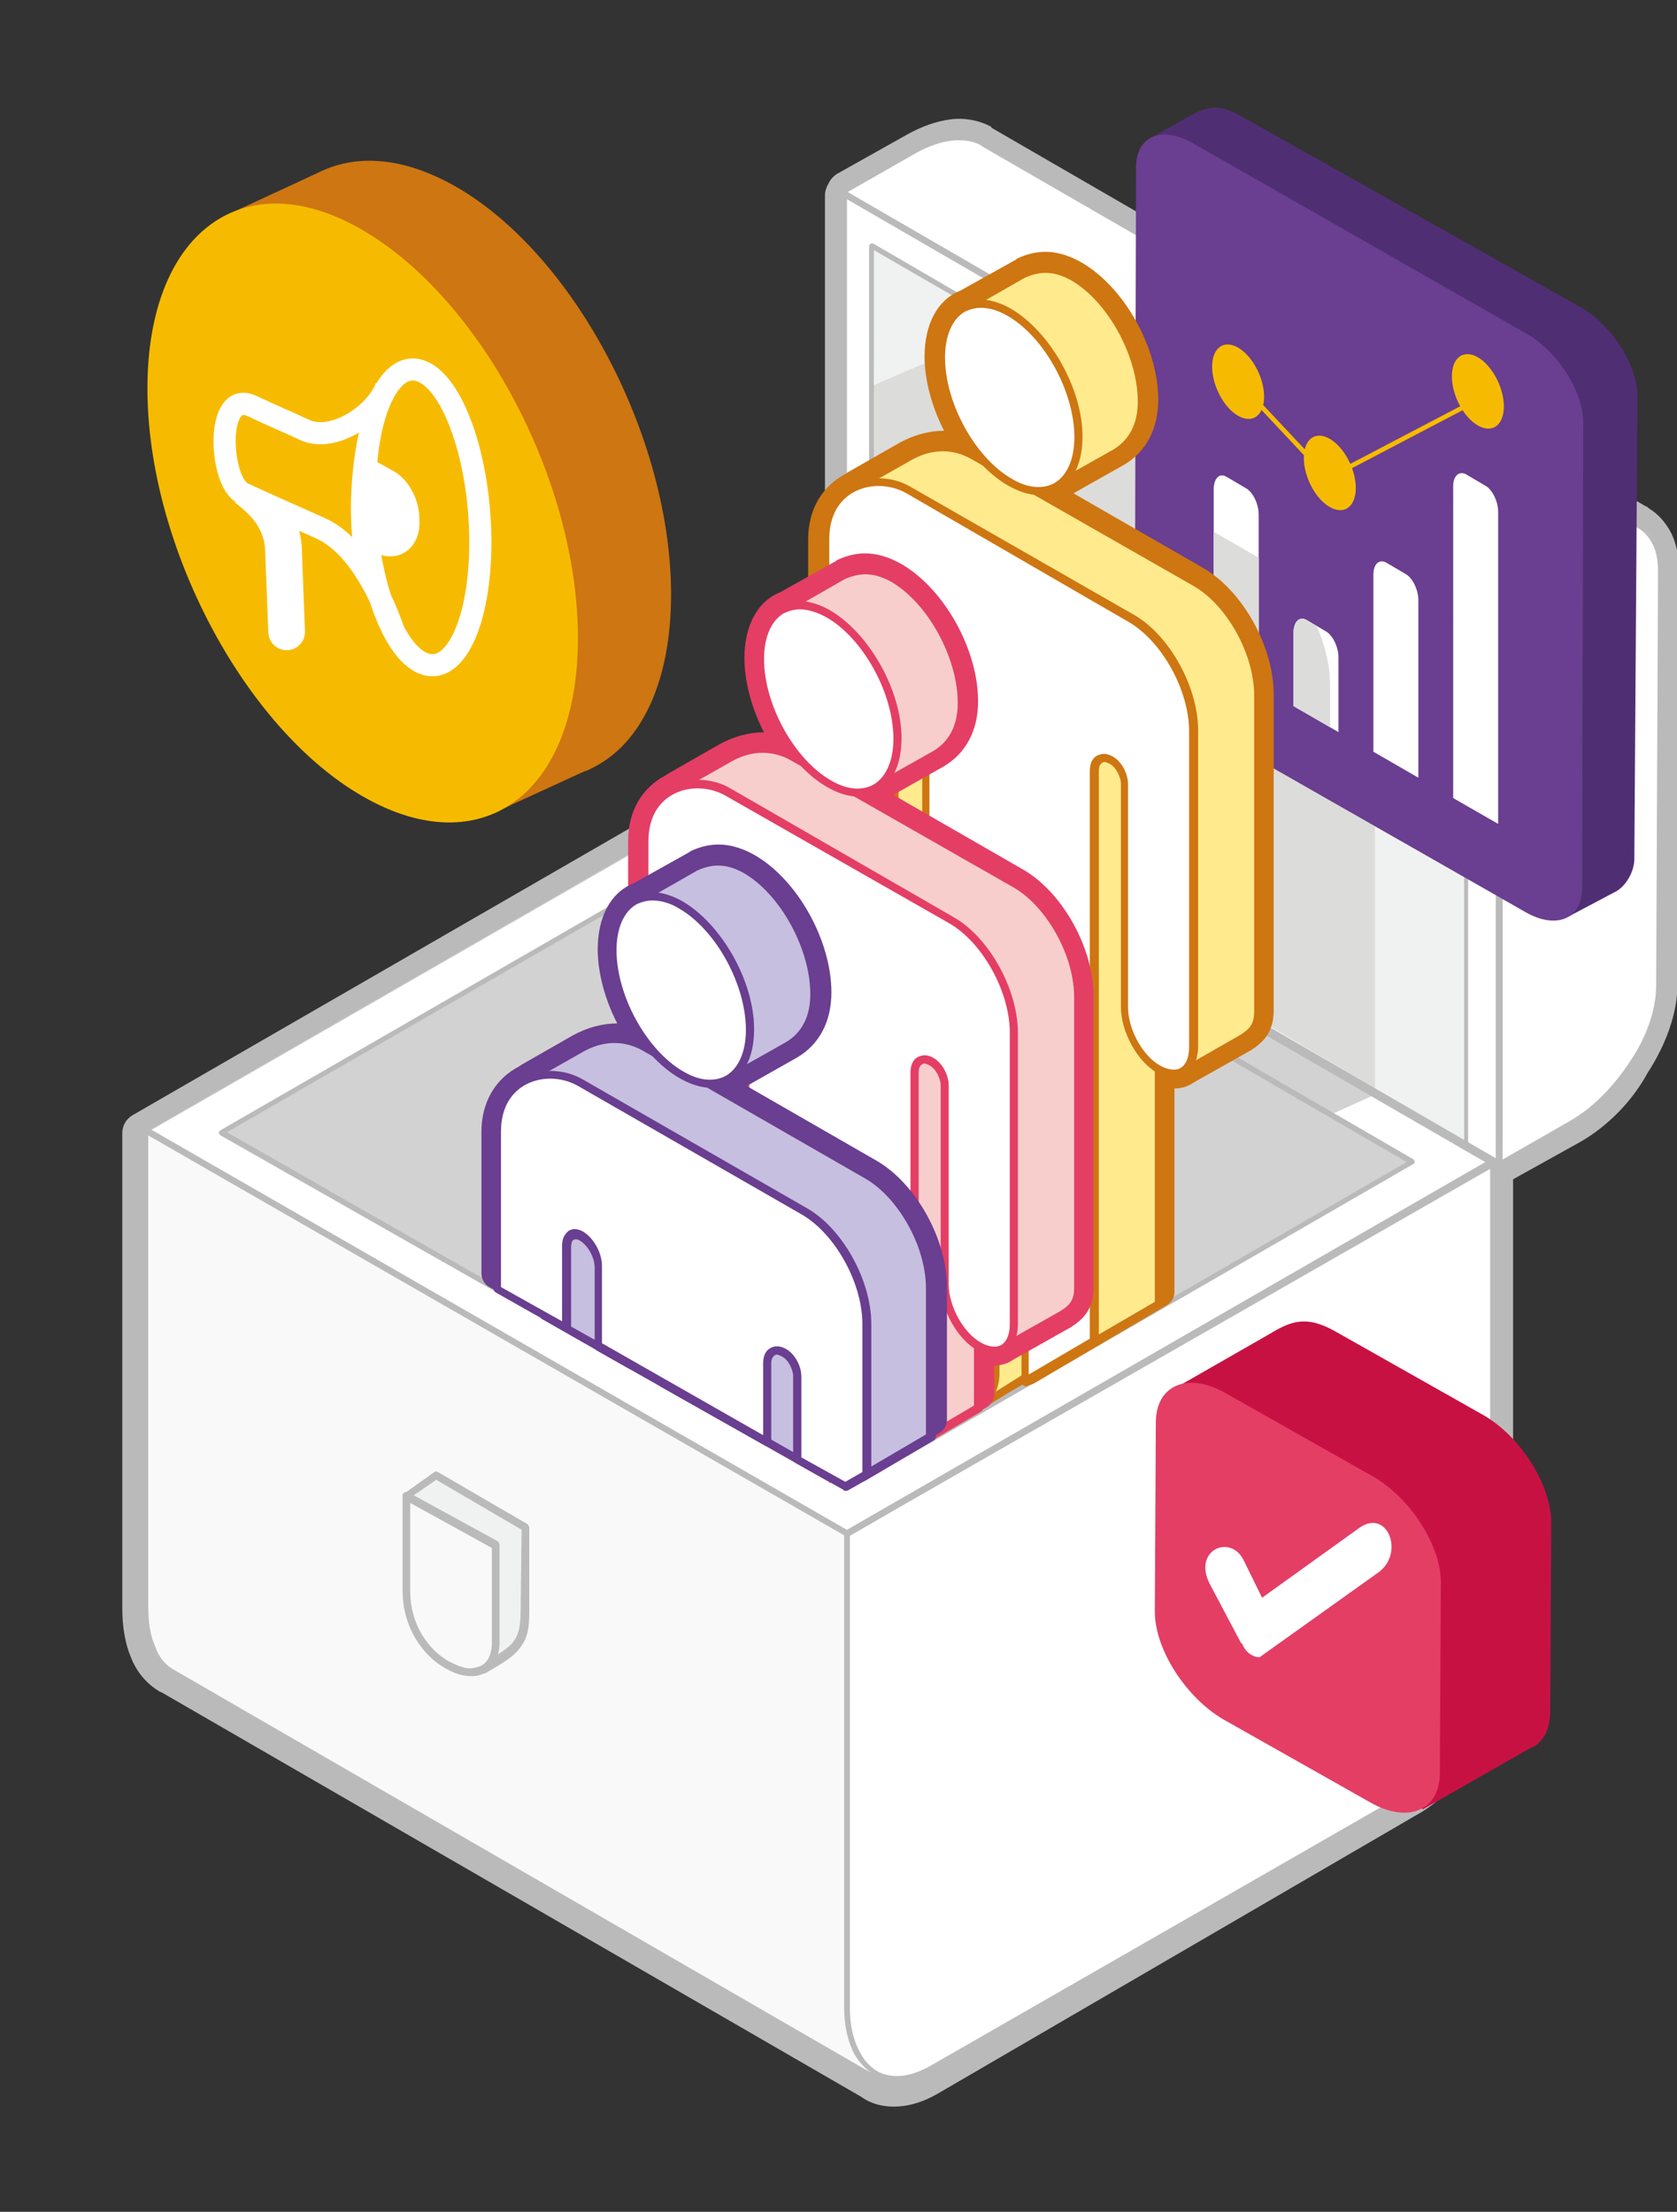 <?xml version="1.0" encoding="utf-8"?>
<!-- Generator: Adobe Illustrator 24.0.1, SVG Export Plug-In . SVG Version: 6.00 Build 0)  -->
<svg version="1.1" id="Layer_1" xmlns="http://www.w3.org/2000/svg" xmlns:xlink="http://www.w3.org/1999/xlink" x="0px" y="0px"
	 viewBox="0 0 182 240" style="enable-background:new 0 0 182 240;" xml:space="preserve">
<rect x="0" y="0" width="182" height="240" fill="#333333" stroke="none"/>
<style type="text/css">
	.st0{fill-rule:evenodd;clip-rule:evenodd;fill:#BBBABA;}
	.st1{fill-rule:evenodd;clip-rule:evenodd;fill:#FFFFFF;}
	.st2{fill-rule:evenodd;clip-rule:evenodd;fill:#FAF9F9;}
	.st3{fill-rule:evenodd;clip-rule:evenodd;fill:#D3D2D2;}
	.st4{fill-rule:evenodd;clip-rule:evenodd;fill:#F0F1F1;}
	.st5{fill-rule:evenodd;clip-rule:evenodd;fill:#DCDCDB;}
	.st6{fill-rule:evenodd;clip-rule:evenodd;fill:#CE7611;}
	.st7{fill-rule:evenodd;clip-rule:evenodd;fill:#F6BB00;}
	.st8{fill-rule:evenodd;clip-rule:evenodd;fill:none;stroke:#FFFFFF;stroke-width:2.4;stroke-miterlimit:2.613;}
	.st9{fill-rule:evenodd;clip-rule:evenodd;fill:#E6E6E5;}
	.st10{fill-rule:evenodd;clip-rule:evenodd;fill:#C81143;}
	.st11{fill-rule:evenodd;clip-rule:evenodd;fill:#E43E65;}
	.st12{fill-rule:evenodd;clip-rule:evenodd;fill:#502E74;}
	.st13{fill-rule:evenodd;clip-rule:evenodd;fill:#6A3E90;}
	.st14{fill-rule:evenodd;clip-rule:evenodd;fill:none;stroke:#F6BB00;stroke-width:0.5;stroke-miterlimit:2.613;}
	.st15{fill-rule:evenodd;clip-rule:evenodd;fill:#FFEA8D;}
	.st16{fill-rule:evenodd;clip-rule:evenodd;fill:#F8CECD;}
	.st17{fill-rule:evenodd;clip-rule:evenodd;fill:#C6BFDF;}
</style>
<title>Group</title>
<g id="Hk0fKR.tif">
</g>
<path class="st0" d="M171.5,123.91l-7.5,4.17c-0.62,0.42-1.46,0.42-2.18,0L90.77,87.03c-0.73-0.31-1.24-1.15-1.24-1.98V21.2
	c0-0.42,0.11-0.73,0.31-1.15l0.11-0.21c0.21-0.42,0.53-0.73,0.83-0.94l7.61-4.27c1.67-0.94,3.23-1.46,4.69-1.67
	c1.67-0.21,3.12,0.1,4.37,0.73c0.11,0,0.11,0.11,0.11,0.11l0.11,0.1l70.94,41.04c0.11,0,0.21,0.1,0.32,0.21
	c1.03,0.62,1.87,1.56,2.5,2.81c0.52,1.15,0.82,2.5,0.82,3.96l-0.2,44.9c0,3.13-1.26,6.56-3.23,9.58
	C177.13,119.53,174.42,122.24,171.5,123.91L171.5,123.91z M162.97,123.7l6.35-3.65c2.29-1.36,4.47-3.44,5.93-5.94
	c1.56-2.39,2.5-5,2.5-7.19l0.21-44.9c0-0.83-0.11-1.56-0.42-2.08c-0.2-0.42-0.52-0.73-0.83-1.04l-0.09-0.1l-71.04-40.94
	c-0.11,0-0.21-0.1-0.32-0.1c-0.52-0.21-1.05-0.31-1.77-0.21c-0.94,0.1-1.87,0.42-3.02,1.04l-6.57,3.65V83.8L162.97,123.7z"/>
<path class="st1" d="M100.25,54.64l61.99,38.54l15.62-36.15L106.6,15.89l-0.11-0.11c-1.76-0.94-4.26-0.73-7.08,0.83l-7.49,4.27
	l-0.21,0.31v27.81L100.25,54.64z"/>
<path class="st0" d="M109.1,60.16v5.73c0,2.71-1.14,5.73-2.91,8.54c-1.77,2.81-4.17,5.21-6.88,6.77l-7.49,4.17l-0.42,0.21V19.32
	l0.11-0.21l0.11-0.1l7.61-4.27c1.35-0.83,2.7-1.25,3.96-1.35c1.14-0.1,2.08,0,2.91,0.42l0.41,0.21l0.11,0.1l71.15,41.15l0.21,0.1
	l-0.11,0.21l-15.62,25.42l-0.11,0.21l-0.21-0.1L109.1,60.16L109.1,60.16z M108.59,65.89v-6.77l0.41,0.31l53.13,20.94l15.3-25
	L106.5,14.33l-0.09-0.1c-0.83-0.42-1.88-0.63-3.03-0.52c-1.14,0.11-2.4,0.52-3.75,1.35l-7.5,4.27l-0.09,0.1v65.11l7.08-3.96
	c2.6-1.46,4.99-3.85,6.66-6.56C107.44,71.41,108.59,68.49,108.59,65.89z"/>
<path class="st0" d="M13.27,174.53v-51.56c0-0.83,0.42-1.56,1.15-1.98l70.42-40.63c0.73-0.42,1.56-0.42,2.4,0l75.62,43.75
	c0.83,0.42,1.35,1.15,1.35,2.08v51.56c0,3.54-1.14,7.4-2.81,10.83c-1.77,3.44-4.38,6.35-7.08,8.02l-52.62,30.62
	c-1.46,0.83-2.81,1.25-4.16,1.35c-1.47,0.1-2.92-0.21-4.06-1.04L17.65,183.7c-0.1-0.1-0.31-0.1-0.42-0.21
	c-1.36-0.83-2.4-2.08-3.02-3.65C13.59,178.39,13.27,176.51,13.27,174.53L13.27,174.53z M17.96,124.32v50.21
	c0,1.35,0.21,2.6,0.63,3.44c0.31,0.73,0.73,1.25,1.25,1.56c0.1,0,0.1,0.1,0.21,0.1l75.52,43.54c0.11,0.1,0.21,0.1,0.32,0.21
	c0.41,0.21,0.83,0.31,1.24,0.21c0.62,0,1.36-0.31,2.09-0.73l52.6-30.52c1.97-1.15,3.96-3.44,5.31-6.14
	c1.46-2.71,2.29-5.83,2.29-8.65v-50.1l-73.44-42.5L17.96,124.32z"/>
<path class="st2" d="M15.88,122.97v51.56c0,3.54,1.15,6.04,3.02,7.08l71.77,41.46c2.29,1.35,3.85,1.98,6.35,2.29l27.4-22.5
	c4.79-2.81,8.86-10.31,8.86-16.77v-43.23l-41.46,23.02L15.88,122.97z"/>
<path class="st0" d="M132.96,186.1c0,3.12-0.94,6.67-2.6,9.58c-1.57,3.02-3.76,5.52-6.15,6.87l-28.43,19.06l-0.11,0.1v0.11
	l-0.73,3.33L18.9,181.2c-0.94-0.52-1.67-1.36-2.08-2.6c-0.52-1.15-0.73-2.6-0.73-4.27v-51.25l75.63,43.33l0.11,0.1l0.11-0.1
	l40.93-23.13v42.81H132.96L132.96,186.1z M15.36,174.43l0.1,0.42v0.31L15.36,174.43L15.36,174.43z M133.06,142.66l-41.25,23.33
	l-75.94-43.54l-0.42-0.21v52.29c0,1.77,0.31,3.23,0.83,4.48l-0.21-1.15l0.21,0.83l0.42,0.73l-0.42-0.52
	c0.42,1.04,1.15,1.98,1.88,2.5c0.1,0.1,0.31,0.21,0.42,0.31l-0.42-0.42h0.1l0.31,0.42l0.73,0.42l75.73,43.75l0.31,0.21l0.11-0.42
	l0.73-3.65l28.34-19.06c2.5-1.46,4.69-4.06,6.35-7.08c1.67-3.13,2.61-6.56,2.61-9.9v-43.75L133.06,142.66z"/>
<path class="st1" d="M91.92,166.2v51.46c0,6.46,3.96,9.48,8.86,6.67l52.18-30c4.79-2.81,8.86-10.31,8.86-16.77v-51.56L92.12,166.2
	H91.92z"/>
<path class="st0" d="M91.61,217.76v-51.98l0.42,0.21l70-40.42v52.08c0,3.23-1.05,6.77-2.61,9.89c-1.67,3.13-3.85,5.73-6.35,7.08
	l-52.29,30c-1.26,0.73-2.5,1.04-3.55,1.04c-0.94,0-1.77-0.21-2.61-0.73c-0.73-0.42-1.35-1.15-1.87-1.98
	C92.03,221.62,91.61,219.85,91.61,217.76L91.61,217.76z M92.23,166.62v51.15c0,2.08,0.42,3.75,1.15,5c0.41,0.83,1.05,1.46,1.67,1.87
	c0.62,0.42,1.46,0.63,2.29,0.63c1.05,0,2.08-0.31,3.34-0.94l52.29-30c2.4-1.35,4.58-3.85,6.15-6.88c1.56-3.02,2.6-6.46,2.6-9.58
	v-51.04L92.23,166.62z"/>
<polygon class="st3" points="85.87,82.24 161.81,126.1 92.03,166.2 16.19,122.45 "/>
<polygon class="st1" points="69.24,96.73 69.18,92.29 16.19,122.76 92.03,166.51 161.71,126.31 148.91,118.92 144.74,120.8 
	152.75,126.1 91.92,161.2 35.25,128.91 24,123.18 "/>
<path class="st0" d="M161.19,126.1L85.87,82.56l-69.48,40l75.52,43.44L161.19,126.1L161.19,126.1z M86.09,82.03l75.83,43.85
	c0.11,0.1,0.21,0.21,0.11,0.42l-0.11,0.1l-69.8,40.31c-0.09,0.1-0.2,0-0.31,0l-76.15-43.75c-0.1-0.1-0.21-0.21-0.1-0.42l0.1-0.1
	l70.01-40.42C85.87,81.93,85.98,81.93,86.09,82.03z"/>
<path class="st1" d="M180.04,106.93l0.21-44.9c0-5.31-4.28-7.19-9.48-4.27l-7.61,4.27l-0.09,0.21v63.96l7.49-4.17
	C175.67,119.01,179.94,112.24,180.04,106.93z"/>
<path class="st0" d="M180.47,62.03l-0.21,44.9c0,2.71-1.15,5.73-2.91,8.54c-1.77,2.71-4.17,5.21-6.88,6.77l-7.7,4.37l-0.42,0.21
	V62.35l0.11-0.21l0.11-0.1l7.81-4.38c1.77-0.94,3.34-1.46,4.79-1.46c0.94,0,1.77,0.21,2.5,0.62c0.73,0.42,1.36,1.04,1.77,1.77
	C180.15,59.43,180.47,60.68,180.47,62.03L180.47,62.03z M179.74,106.93l0.2-44.9c0-1.25-0.2-2.4-0.73-3.23
	c-0.41-0.73-0.94-1.25-1.56-1.56c-0.62-0.31-1.46-0.52-2.29-0.52c-1.35,0-2.91,0.42-4.47,1.36l-7.81,4.37l-0.11,0.1v63.33l7.28-4.17
	c2.61-1.46,4.9-3.85,6.67-6.56C178.69,112.55,179.74,109.53,179.74,106.93z"/>
<polygon class="st1" points="91.82,85.16 91.82,21.2 162.97,62.35 162.97,126.2 "/>
<polygon class="st4" points="159.01,123.8 159.01,64.22 94.62,26.93 94.94,44.12 94.94,86.1 "/>
<path class="st5" d="M94.46,41.95v43.87l54.75,32.27V65.92c0-3.82-2.37-8.35-5.25-10l-37.9-22.18l-4.07,4.97L94.46,41.95z"/>
<path class="st0" d="M159.42,124.12l-0.52-0.31V64.22L94.84,27.14v59.69l-0.52-0.31V26.72c0-0.1,0.11-0.31,0.31-0.31
	c0.11,0,0.11,0,0.11,0l64.48,37.5c0.11,0,0.11,0.1,0.11,0.21v60H159.42z"/>
<path class="st0" d="M91.92,21.62v63.23l70.41,40.83V62.45C162.44,62.45,91.92,21.62,91.92,21.62L91.92,21.62z M91.39,85.05V21.1
	c0-0.11,0.11-0.31,0.32-0.31c0.11,0,0.11,0,0.21,0l71.04,41.15c0.11,0,0.11,0.1,0.11,0.21v63.85c0,0.1-0.11,0.31-0.32,0.31
	c-0.11,0-0.11,0-0.11,0L91.5,85.26C91.39,85.26,91.39,85.16,91.39,85.05z"/>
<path class="st4" d="M57.02,165.78l-9.69-5.62l-3.23,2.29l2.19,4.9l3.44,10.52l2.71,3.44c3.96-2.39,4.37-2.92,4.48-6.25
	L57.02,165.78z"/>
<path class="st0" d="M47.54,159.74l9.69,5.63c0.1,0.1,0.21,0.21,0.21,0.42v9.17c0,1.77-0.21,2.81-0.94,3.75
	c-0.62,0.94-1.77,1.67-3.75,2.81c-0.21,0.1-0.42,0.1-0.62-0.1l-2.71-3.44l-3.44-10.52c0,0,0,0,0-0.11l-2.19-4.79
	c-0.1-0.21,0-0.42,0.1-0.52l3.23-2.29C47.23,159.64,47.34,159.64,47.54,159.74L47.54,159.74z M56.61,165.99l-9.27-5.42l-2.71,1.87
	l2.08,4.48l3.33,10.42l2.5,3.13c1.67-1.04,2.71-1.67,3.23-2.4c0.52-0.73,0.73-1.67,0.73-3.23L56.61,165.99z"/>
<path class="st2" d="M53.79,167.76l-9.69-5.31v10.31c0,8.23,9.69,11.98,9.69,5.52V167.76z"/>
<path class="st0" d="M129.32,111.83l24.06,13.96c0.11,0.1,0.2,0.21,0.11,0.42l-0.11,0.1l-61.35,35.42c-0.11,0.1-0.21,0-0.32,0
	L23.9,123.18c-0.1-0.1-0.21-0.21-0.1-0.42l0.1-0.1l47.32-27.28v0.62l-46.59,26.86l67.3,38.34l60.73-35.11l-23.34-13.54V111.83
	L129.32,111.83z M44.31,161.93c-0.21-0.1-0.42,0-0.52,0.1c-0.1,0.1-0.1,0.1-0.1,0.21v10.31c0,4.06,2.19,7.08,4.58,8.44
	c0.73,0.42,1.46,0.73,2.19,0.83c0.73,0.1,1.35,0.1,1.98-0.21c1.04-0.52,1.77-1.67,1.77-3.44v-10.52c0-0.21-0.1-0.31-0.21-0.42
	L44.31,161.93L44.31,161.93z M53.38,167.97v10.21c0,1.46-0.52,2.29-1.25,2.6c-0.52,0.21-1.04,0.31-1.56,0.21
	c-0.62-0.11-1.25-0.42-1.88-0.73c-2.19-1.25-4.17-3.96-4.17-7.6v-9.58L53.38,167.97z"/>
<path class="st6" d="M49.47,20.25c12.92,7.41,23.36,27.29,23.36,44.26c0,9.32-3.14,15.95-8.2,18.64c-0.45,0.22-0.79,0.45-1.24,0.56
	l-9.55,4.38l-2.36-5.39c-0.68-0.34-1.35-0.67-2.02-1.01C36.55,74.16,26.11,54.4,26.11,37.44c0-3.26,0.45-6.63,1.46-9.77l-2.13-4.72
	l8.98-4.16C38.58,16.66,43.74,16.99,49.47,20.25z"/>
<path class="st7" d="M39.36,24.97c12.92,7.53,23.36,27.29,23.36,44.26c0,16.96-10.45,24.6-23.36,17.18
	C26.45,78.99,16,59.11,16,42.15C16,25.19,26.45,17.44,39.36,24.97z"/>
<g>
	<g>
		<path class="st8" d="M45.8,40.3c3.46,1.41,6.29,9.64,6.33,18.38c0.03,8.75-2.74,14.7-6.2,13.3c-3.46-1.4-6.29-9.64-6.33-18.38
			C39.57,44.84,42.34,38.89,45.8,40.3z"/>
		<path class="st1" d="M38.94,47l0.61,2.36l2.91,1.62c0.88,0.41,1.65,1.21,2.19,2.15c0.49,0.86,0.82,1.91,0.85,2.92l0.02,0.5
			c0.03,0.76-0.11,1.45-0.38,2.01c-0.24,0.51-0.59,0.94-1.02,1.25c-0.47,0.34-1.03,0.54-1.65,0.56c-0.5,0.02-1.02-0.09-1.54-0.33
			l-2.65-1.2C37.86,55.09,38.15,50.62,38.94,47z"/>
		<path class="st8" d="M41.92,41.98c-1.14,3.04-5.82,6.09-8.86,4.67c-2.46-1.15-3-1.31-5.7-2.59c-4.06-1.92-3.56,8.26-1,9.47
			c2.46,1.16,5.78,2.59,8.48,3.82c3.53,1.61,6.17,6.24,7.87,11.07"/>
		<path class="st1" d="M25.46,54.47l1.81-0.93l4.86,3.03c0.43,1.08,0.64,2.23,0.64,3.48l0.33,8.44c0.04,1.1-0.82,2.02-1.92,2.06
			c-1.1,0.04-2.02-0.82-2.06-1.92l-0.33-8.44V60.1c0-0.76-0.11-1.44-0.35-2.06v-0.01C27.77,56.11,26,55,25.46,54.47z"/>
	</g>
</g>
<g>
	<g>
		<polygon class="st9" points="127,152.7 140.02,160.3 127,167.7 		"/>
		<path class="st10" d="M154.4,196.34l11.87-6.77c0.11,0,0.21-0.1,0.21-0.1h0.09c1.05-0.73,1.67-1.98,1.67-3.75l0.11-20.52
			c0-4.06-3.34-9.37-7.4-11.67l-16.03-9.06c-3.14-1.77-4.79-1.15-7.19,0.31l-10.01,5.73l14.69,22.29L154.4,196.34z"/>
		<path class="st11" d="M125.33,174.88l0.11-20.52c0-4.06,3.44-5.52,7.5-3.23l16.03,9.06c4.06,2.29,7.5,7.6,7.4,11.67l-0.11,20.52
			c0,4.06-3.43,5.52-7.49,3.23l-16.04-9.06C128.67,184.15,125.33,178.95,125.33,174.88z"/>
	</g>
	<path class="st1" d="M149.65,170.58l-12.96,9.25c-0.57,0-1.42-0.38-1.85-1.39c0,0,0-0.13-0.14-0.13l-3.42-6.46
		c-1.85-3.67,2.28-5.45,3.7-2.53l1.99,4.05l10.4-7.47C150.5,163.49,152.5,168.43,149.65,170.58z"/>
</g>
<path class="st12" d="M170.12,99.51l5.31-2.81c1-0.58,2.01-2.13,1.94-3.7l0.34-50.04c0-3.29-2.73-7.61-6.02-9.54l-37.05-20.85
	c-2.61-1.48-3.86-0.91-5.9,0.23l-3.64,2.05l20.67,29.65L170.12,99.51z"/>
<path class="st13" d="M123.17,68.68l0.12-50.55c0-3.3,2.73-4.54,6.14-2.61l36.37,20.76c3.29,1.93,6.02,6.25,6.02,9.54l-0.12,50.55
	c0,3.29-2.73,4.54-6.13,2.61l-36.37-20.75C125.9,76.29,123.17,71.97,123.17,68.68z"/>
<path class="st1" d="M133.12,51.74l2.14,1.26c0.75,0.45,1.34,1.72,1.34,2.82v18.62l-4.88-2.82V52.95
	C131.78,51.85,132.38,51.29,133.12,51.74L133.12,51.74z M141.78,67.26l2.14,1.26c0.75,0.45,1.34,1.72,1.34,2.82v8.1l-4.88-2.82v-8.1
	C140.44,67.42,141.04,66.86,141.78,67.26L141.78,67.26z M150.45,61.05l2.14,1.26c0.75,0.45,1.34,1.72,1.34,2.82v19.26l-4.88-2.82
	V62.25C149.1,61.15,149.7,60.64,150.45,61.05L150.45,61.05z M159.11,51.47l2.14,1.26c0.75,0.45,1.34,1.72,1.34,2.82v33.82l-0.05,0
	l-4.83-2.77V52.73C157.71,51.63,158.36,51.07,159.11,51.47z"/>
<path class="st5" d="M136.61,60.52v13.93l-4.88-2.82V57.71L136.61,60.52L136.61,60.52z M142.89,67.92c0.92,2.07,1.46,4.29,1.46,6.38
	v4.61l-3.96-2.29v-8.1c0.05-1.1,0.65-1.66,1.39-1.25L142.89,67.92z"/>
<path class="st7" d="M160.39,38.77c1.56,0.91,2.82,3.29,2.82,5.33c0,2.04-1.26,2.96-2.82,2.07c-1.56-0.89-2.82-3.29-2.82-5.33
	C157.57,38.8,158.83,37.87,160.39,38.77z"/>
<path class="st7" d="M144.32,47.62c1.56,0.91,2.82,3.29,2.82,5.33c0,2.04-1.26,2.96-2.82,2.07c-1.56-0.89-2.82-3.29-2.82-5.33
	C141.5,47.64,142.76,46.71,144.32,47.62z"/>
<polyline class="st14" points="159.59,43.78 144.17,51.86 134.46,41.51 "/>
<path class="st6" d="M100.52,93.21c0.27,0,0.62,0.09,0.89,0.26c0.53,0.27,0.79,0.88,0.79,1.41v48.68c0,2.12,1.59,4.77,3.19,5.48
	c0.09,0,0.35,0.18,0.53,0.09c0.09,0,0.18-0.09,0.18-0.09l4.32-2.39c0.36-0.18,0.8-0.26,1.24-0.18l12.28-7.24v-23.32
	c0-0.62,0.36-1.15,0.89-1.5c0.53-0.27,1.15-0.27,1.68,0.09c0,0,0.08,0.09,0.17,0.09c0.45,0.26,0.71,0.26,0.89,0.18
	c0.09,0,0.09-0.09,0.18-0.09l6.26-3.53c0.71-0.44,0.89-0.62,0.89-1.41V75.45c0-3.98-2.74-8.92-5.92-10.78L111.48,54.6
	c-0.71-0.35-0.98-1.24-0.8-1.94c0.27-0.8,0.97-1.24,1.76-1.15c0.54,0.09,0.98,0,1.32-0.18c0.09,0,0.18-0.09,0.27-0.09l6.28-3.53
	c1.32-0.79,2.03-2.21,2.03-4.15c0-4.51-3.1-9.98-6.63-12.1c-1.58-0.88-2.65-0.8-3.79-0.27l-6.01,3.36c-0.09,0-0.18,0.09-0.27,0.09
	c-1.15,0.44-1.85,1.94-1.85,4.06c0,3.36,1.76,7.51,4.33,10.16c0.62,0.62,0.62,1.5,0.09,2.21c-0.54,0.71-1.41,0.79-2.12,0.44
	l-1.41-0.79c-0.89-0.53-2.83-1.15-5.3,0.26l-5.22,3.01c-0.17,0.18-0.26,0.26-0.44,0.35c-1.59,0.62-2.38,2.12-2.38,4.15v32.07
	c0,1.94,1.32,4.42,2.91,5.3c0.45,0.26,0.71,0.26,0.89,0.26c0.09,0,0.18-0.09,0.18-0.18l4.5-2.56
	C99.9,93.3,100.25,93.21,100.52,93.21L100.52,93.21z M105.82,152.49c-0.53,0-1.15-0.09-1.67-0.35c-2.92-1.15-5.31-5.12-5.31-8.57
	V97.71l-1.94,1.06c-0.17,0.18-0.44,0.27-0.71,0.35c0,0-0.09,0-0.17,0.09c-1.16,0.44-2.39,0.27-3.72-0.44
	c-2.56-1.5-4.59-5.12-4.59-8.22V58.49c0-3.18,1.5-5.74,4.06-7.07c0.09-0.09,0.18-0.09,0.26-0.18l5.57-3.18
	c1.59-0.88,3.27-1.32,4.86-1.32c-1.32-2.56-2.12-5.48-2.12-8.04c0-3.53,1.41-6.18,3.88-7.16l6.02-3.36c0,0,0.08,0,0.08-0.09
	c2.39-1.15,4.6-0.97,6.98,0.35c4.68,2.65,8.4,9.28,8.4,14.93c0,3.18-1.32,5.65-3.72,7.07l-5.48,3.09l14.13,8.13
	c4.24,2.48,7.6,8.48,7.6,13.69v34.28c0,2.47-1.23,3.53-2.47,4.33l-6.27,3.53c-0.62,0.44-1.32,0.62-2.03,0.62v22.08
	c0,0.62-0.35,1.15-0.8,1.41l-14.39,8.48c-0.45,0.26-0.89,0.26-1.32,0.18l-3.28,1.85c-0.09,0.09-0.26,0.09-0.35,0.18
	C106.8,152.4,106.26,152.49,105.82,152.49z"/>
<path class="st15" d="M121.1,49.21l-6.62,3.8l-7.06-12.19l-2.65-7.33l6.35-3.53c1.59-0.71,3.27-0.97,5.39,0.27
	c4.15,2.39,7.51,8.39,7.51,13.52C124.02,46.56,122.69,48.24,121.1,49.21z"/>
<path class="st6" d="M121.1,49.21L121.1,49.21L121.1,49.21z M105.2,33.58l2.56,6.98l6.8,11.75l6.27-3.53
	c1.76-1.06,2.65-2.83,2.65-5.21c0-4.95-3.27-10.87-7.24-13.16c-1.77-0.97-3.27-1.06-5.04-0.26L105.2,33.58L105.2,33.58z
	 M114.48,53.36c-0.17,0-0.26-0.09-0.35-0.18L107.06,41l-2.74-7.42c-0.09-0.18,0-0.44,0.18-0.53l6.36-3.53
	c2.03-0.97,3.79-0.88,5.83,0.26c4.24,2.47,7.78,8.66,7.78,13.87c0,3.45-1.68,5.12-3.1,6.01l-6.62,3.8
	C114.66,53.36,114.57,53.36,114.48,53.36z"/>
<path class="st15" d="M114.93,100.27c0-1.06,0.71-1.5,1.58-1.06c0.98,0.53,1.68,1.94,1.68,3.09v30.65l-3.27-0.71V100.27
	L114.93,100.27z M125.7,79.87c0-1.24,0.8-1.77,1.85-1.24c0.8,0.44,1.41,1.59,1.41,2.65v17.4l-3.27,0.62V79.87L125.7,79.87z
	 M101.67,94.27c1.59,0.35,2.3-1.06,2.3-3.18V67.06c0-1.15,0.71-1.59,1.67-1.06c0.98,0.62,1.86,2.03,1.86,3.27v61.4l-0.54-0.09
	l-3.71,11.04l3.54,10.69l6.8-3.8l0.17,0.44l12.02-7.07v-35.69l2.56,10.07l6.53-3.71c0.98-0.62,1.68-1.24,1.68-2.83V75.45
	c0-4.59-3.1-10.07-6.8-12.19l-11.23-6.45l-4.15-2.38l-8.91-5.12c-1.68-0.97-4.15-1.32-6.98,0.27c-2.83,1.59-5.57,3.18-5.57,3.18
	l2.56,44.97L101.67,94.27z"/>
<path class="st6" d="M126.76,78.81c-0.09,0-0.18,0-0.26,0.09c-0.27,0.18-0.36,0.44-0.36,0.97v18.82l2.39-0.44V81.28
	c0-0.79-0.54-1.85-1.25-2.21C127.2,78.9,126.94,78.81,126.76,78.81L126.76,78.81z M125.7,99.66c-0.09,0-0.18,0-0.27-0.09
	c-0.09-0.09-0.18-0.18-0.18-0.35V79.78c0-0.8,0.27-1.41,0.8-1.68c0.53-0.26,1.07-0.26,1.68,0.09c0.97,0.53,1.67,1.86,1.67,3v17.49
	c0,0.18-0.17,0.44-0.35,0.44L125.7,99.66C125.79,99.66,125.79,99.66,125.7,99.66L125.7,99.66z M115.36,131.9l2.38,0.53v-30.12
	c0-0.97-0.7-2.21-1.49-2.65c-0.27-0.18-0.54-0.18-0.62-0.09c-0.18,0.09-0.27,0.35-0.27,0.8V131.9L115.36,131.9z M118.19,133.4h-0.09
	l-3.27-0.71c-0.18,0-0.36-0.26-0.36-0.44v-31.98c0-0.71,0.27-1.24,0.71-1.5c0.45-0.26,0.98-0.18,1.5,0.09
	c1.06,0.62,1.94,2.12,1.94,3.45v30.65c0,0.18-0.09,0.27-0.18,0.35C118.45,133.4,118.37,133.4,118.19,133.4L118.19,133.4z
	 M103.61,141.62l3.63-10.51h0.09c0.09,0,0.26,0,0.35-0.09c0.09-0.09,0.18-0.18,0.18-0.35v-61.4c0-1.41-0.89-3-2.03-3.71
	c-0.62-0.35-1.15-0.35-1.59-0.09c-0.44,0.35-0.71,0.88-0.71,1.59V91c0,1.32-0.35,2.3-0.79,2.65c-0.27,0.27-0.54,0.27-0.98,0.18
	c-0.18-0.09-0.26-0.09-0.35,0l-5.48,3.09l-2.48-43.91l5.31-3c3-1.77,5.39-0.88,6.53-0.27l24.29,13.87
	c3.63,2.12,6.53,7.42,6.53,11.84v34.37c0,1.32-0.53,1.85-1.49,2.47l-6.02,3.44l-2.47-9.54c0-0.27-0.27-0.35-0.44-0.35
	c-0.18,0-0.36,0.18-0.36,0.44v34.98l-11.39,6.63c-0.09-0.09-0.18-0.18-0.27-0.18c-0.08-0.09-0.26-0.09-0.35,0l-6.36,3.98
	L103.61,141.62L103.61,141.62z M106.71,152.75c-0.09,0-0.09,0-0.18,0c-0.09-0.09-0.18-0.18-0.27-0.26l-3.53-10.69
	c0-0.09,0-0.18,0-0.26l3.71-11.04c0.09-0.18,0.27-0.35,0.45-0.26V69.27c0-1.06-0.71-2.39-1.59-2.91c-0.27-0.18-0.53-0.18-0.71-0.09
	c-0.18,0.09-0.27,0.44-0.27,0.79V91c0,1.59-0.35,2.74-1.06,3.36c-0.27,0.27-0.8,0.44-1.59,0.35l-5.92,3.36
	c-0.18,0.09-0.27,0.09-0.44,0c-0.18-0.09-0.18-0.18-0.27-0.35l-2.56-44.97c0-0.18,0.09-0.35,0.26-0.44l5.57-3.09
	c3.45-1.94,6.1-0.97,7.42-0.27l24.29,13.96c3.89,2.21,6.98,7.86,6.98,12.54v34.28c0,1.77-0.71,2.56-1.94,3.27l-6.53,3.71
	c-0.09,0.09-0.27,0.09-0.36,0c-0.09-0.09-0.18-0.18-0.27-0.27l-1.76-6.71v31.72c0,0.18-0.09,0.26-0.18,0.35l-12.01,7.07
	c-0.09,0.09-0.27,0.09-0.35,0c-0.09,0-0.18-0.09-0.27-0.18l-6.36,3.98C106.89,152.75,106.8,152.75,106.71,152.75z"/>
<path class="st1" d="M93.28,97.27L93.28,97.27c2.03,1.15,3.79,0.09,3.79-2.47V70.86c0-1.15,0.71-1.59,1.68-1.06
	c0.97,0.62,1.85,2.03,1.85,3.27v71.73c0,2.74,1.94,6.1,4.24,6.98c1.85,0.79,3.27-0.53,3.27-2.83v-42.58c0-1.06,0.71-1.5,1.58-1.06
	c0.98,0.53,1.68,1.94,1.68,3.09v41.52l7.51-4.42V83.67c0-1.24,0.8-1.77,1.85-1.24c0.8,0.44,1.41,1.59,1.41,2.65v24.21
	c0,2.56,1.67,5.57,3.79,6.71c2.03,1.15,3.8,0.09,3.8-2.47V79.34c0-4.59-3.1-10.07-6.8-12.19l-11.31-6.45l-4.14-2.39l-8.92-5.12
	c-3.72-2.12-9.1-0.35-9.1,5.3v32.07C89.48,93.03,91.25,96.12,93.28,97.27z"/>
<path class="st6" d="M97.96,69.18c0.26,0,0.62,0.09,0.88,0.27c1.16,0.71,2.03,2.3,2.03,3.71v71.73c0,2.56,1.95,5.74,3.98,6.63
	c0.62,0.26,1.23,0.26,1.67-0.09c0.62-0.44,0.98-1.24,0.98-2.38v-42.58c0-0.71,0.26-1.24,0.71-1.5c0.44-0.26,0.97-0.18,1.49,0.09
	c1.07,0.62,1.94,2.12,1.94,3.45v40.64l6.63-3.89V83.67c0-0.79,0.26-1.41,0.8-1.68c0.53-0.26,1.06-0.26,1.67,0.09
	c0.98,0.53,1.68,1.85,1.68,3v24.21c0,2.39,1.58,5.3,3.53,6.36c0.8,0.44,1.59,0.53,2.12,0.27c0.62-0.35,0.98-1.15,0.98-2.3V79.34
	c0-4.42-2.92-9.72-6.54-11.84L98.4,53.54c-1.85-1.06-4.15-1.06-5.83-0.09C90.89,54.42,90,56.19,90,58.49v32.07
	c0,2.39,1.59,5.3,3.54,6.36c0.8,0.44,1.59,0.53,2.12,0.26c0.62-0.35,0.98-1.15,0.98-2.3V70.86c0-0.71,0.26-1.24,0.71-1.59
	C97.51,69.27,97.78,69.18,97.96,69.18L97.96,69.18z M105.82,152.57c-0.35,0-0.8-0.09-1.23-0.26c-2.39-0.97-4.5-4.42-4.5-7.42V73.15
	c0-1.06-0.71-2.38-1.59-2.92c-0.27-0.18-0.53-0.18-0.71-0.09c-0.18,0.09-0.27,0.44-0.27,0.79v23.94c0,1.41-0.53,2.56-1.41,3.09
	c-0.88,0.53-1.94,0.44-3-0.26c-2.21-1.24-3.97-4.51-3.97-7.16V58.49c0-2.56,1.06-4.59,3-5.74c1.94-1.15,4.6-1.15,6.71,0.09
	l24.21,13.87c3.88,2.21,6.97,7.86,6.97,12.54v34.28c0,1.41-0.53,2.56-1.41,3.09c-0.88,0.53-1.94,0.44-3-0.18
	c-2.21-1.24-3.97-4.51-3.97-7.16V85.08c0-0.79-0.54-1.85-1.24-2.21c-0.36-0.18-0.63-0.26-0.8-0.09c-0.27,0.18-0.36,0.44-0.36,0.97
	v61.84c0,0.18-0.09,0.27-0.17,0.35l-7.51,4.42c-0.18,0.09-0.27,0.09-0.45,0c-0.17-0.09-0.26-0.26-0.26-0.35v-41.43
	c0-0.97-0.71-2.21-1.5-2.65c-0.27-0.18-0.53-0.18-0.62-0.09c-0.18,0.09-0.27,0.35-0.27,0.8v42.4c0,1.41-0.53,2.56-1.32,3.18
	C106.71,152.4,106.26,152.57,105.82,152.57z"/>
<path class="st1" d="M104.64,33.34c3.1-1.57,7.82,1.52,10.58,6.9c2.75,5.39,2.47,11.03-0.61,12.61c-3.09,1.57-7.82-1.52-10.57-6.9
	C101.29,40.56,101.56,34.91,104.64,33.34z"/>
<path class="st6" d="M106.44,33.4c-0.62,0-1.24,0.18-1.76,0.44c-1.32,0.79-2.12,2.56-2.12,4.95c0,4.95,3.27,10.87,7.24,13.16
	c1.77,1.06,3.45,1.15,4.68,0.44c1.32-0.8,2.12-2.56,2.12-4.95c0-4.95-3.27-10.87-7.24-13.16C108.29,33.66,107.33,33.4,106.44,33.4
	L106.44,33.4z M112.8,53.72c-1.07,0-2.21-0.35-3.45-1.06c-4.24-2.47-7.78-8.66-7.78-13.87c0-2.74,0.89-4.77,2.57-5.74
	c1.49-0.88,3.53-0.71,5.56,0.44c4.24,2.47,7.78,8.66,7.78,13.87c0,2.74-0.89,4.77-2.56,5.74C114.31,53.54,113.6,53.72,112.8,53.72z"
	/>
<g>
	<path class="st11" d="M82.65,153.31l8.57,4.86l13.25-7.77v-4.42c0-0.62,0.35-1.15,0.89-1.5c0.53-0.26,1.15-0.26,1.67,0.09
		c0,0,0.09,0.09,0.18,0.09c0.44,0.27,0.71,0.27,0.89,0.18c0,0,0.09-0.09,0.17-0.09l6.28-3.53c0.71-0.44,0.89-0.62,0.89-1.41v-31.63
		c0-3.98-2.74-8.92-5.92-10.78l-17.67-9.98c-0.71-0.35-0.98-1.24-0.8-1.94c0.26-0.79,0.97-1.24,1.76-1.15
		c0.53,0.09,0.98,0,1.32-0.18c0.09,0,0.18-0.09,0.27-0.09l6.27-3.53c1.32-0.8,2.03-2.21,2.03-4.15c0-4.51-3.1-9.98-6.63-12.1
		c-1.58-0.88-2.65-0.8-3.79-0.26l-6.01,3.36c-0.09,0-0.18,0.09-0.27,0.09c-1.15,0.44-1.85,1.94-1.85,4.06
		c0,3.36,1.76,7.51,4.33,10.16c0.62,0.62,0.62,1.5,0.09,2.21c-0.54,0.62-1.41,0.8-2.12,0.44l-1.41-0.79
		c-0.89-0.53-2.83-1.15-5.3,0.27l-5.21,3c-0.18,0.18-0.26,0.26-0.44,0.35c-1.59,0.62-2.39,2.12-2.39,4.15v32.07
		c0,1.94,1.33,4.42,2.92,5.3c0.44,0.27,0.71,0.27,0.88,0.27c0.09,0,0.18-0.09,0.18-0.18l4.51-2.56c0.53-0.27,1.15-0.27,1.68,0
		c0.53,0.26,0.79,0.88,0.79,1.41V153.31L82.65,153.31z M79.21,153.78v-23.26l-1.94,1.06c-0.18,0.18-0.44,0.26-0.71,0.35
		c0,0-0.09,0-0.09,0.09c-1.15,0.44-2.47,0.27-3.71-0.44c-2.56-1.5-4.59-5.12-4.59-8.22V91.21c0-3.18,1.5-5.74,4.06-7.07
		c0.09-0.09,0.18-0.09,0.26-0.18l5.56-3.18c1.59-0.88,3.27-1.32,4.86-1.32c-1.32-2.56-2.12-5.48-2.12-8.04
		c0-3.53,1.41-6.18,3.89-7.16l6-3.36c0,0,0.09,0,0.09-0.09c2.39-1.15,4.59-0.97,6.98,0.35c4.68,2.65,8.4,9.28,8.4,14.93
		c0,3.18-1.33,5.65-3.72,7.07l-5.48,3.09l14.13,8.13c4.24,2.47,7.6,8.48,7.6,13.69v31.62c0,2.47-1.23,3.53-2.47,4.33l-6.27,3.53
		c-0.62,0.44-1.32,0.62-2.03,0.62v3.09c0,0.62-0.36,1.15-0.8,1.42l-14.64,8.57L79.21,153.78z"/>
	<path class="st16" d="M106.16,112.59c0-1.24,0.79-1.77,1.85-1.24c0.8,0.44,1.41,1.59,1.41,2.65v17.4l-3.27,0.62V112.59
		L106.16,112.59z M82.03,126.99c1.59,0.35,2.3-1.06,2.3-3.18V99.78c0-1.15,0.71-1.59,1.68-1.06c0.98,0.62,1.86,2.03,1.86,3.27v56.68
		l4.13,2.33l3.37-1.94v-26.06c0-1.06,0.71-1.5,1.59-1.06c0.98,0.53,1.68,1.94,1.68,3.09v22.09l7.51-4.42v-13.78l2.56,7.42l6.53-3.71
		c0.98-0.62,1.68-1.24,1.68-2.83v-31.63c0-4.59-3.1-10.07-6.8-12.19l-11.14-6.36l-4.15-2.39l-8.92-5.12
		c-1.67-0.97-4.15-1.33-6.98,0.26c-2.83,1.59-5.56,3.18-5.56,3.18l2.56,44.96L82.03,126.99z"/>
	<path class="st11" d="M107.21,111.62c-0.09,0-0.18,0-0.27,0.09c-0.26,0.18-0.35,0.44-0.35,0.97v18.91l2.38-0.44v-17.05
		c0-0.79-0.53-1.86-1.24-2.21C107.56,111.62,107.39,111.62,107.21,111.62L107.21,111.62z M106.16,132.46c-0.09,0-0.18,0-0.27-0.09
		c-0.09-0.09-0.18-0.18-0.18-0.35v-19.44c0-0.79,0.27-1.41,0.8-1.68c0.53-0.27,1.06-0.27,1.68,0.09c0.97,0.53,1.67,1.86,1.67,3v17.4
		c0,0.18-0.18,0.44-0.35,0.44L106.16,132.46C106.23,132.46,106.16,132.46,106.16,132.46L106.16,132.46z M91.61,160.78l3.32-1.9
		v-25.8c0-0.71,0.27-1.24,0.71-1.5c0.44-0.27,0.98-0.18,1.5,0.09c1.06,0.62,1.94,2.12,1.94,3.45v21.29l6.62-3.89V139
		c0-0.18,0.18-0.44,0.36-0.44c0.17,0,0.44,0.09,0.53,0.26l2.38,6.89l6.1-3.44c0.98-0.62,1.5-1.15,1.5-2.48v-31.63
		c0-4.42-2.92-9.72-6.53-11.84L85.75,82.46c-1.15-0.62-3.54-1.5-6.54,0.27l-5.3,3l2.56,43.91l5.48-3.09c0.09-0.09,0.18-0.09,0.35,0
		c0.44,0.09,0.71,0.09,0.97-0.18c0.44-0.35,0.79-1.32,0.79-2.65V99.78c0-0.71,0.26-1.24,0.71-1.59c0.44-0.26,0.98-0.26,1.59,0.09
		c1.15,0.71,2.03,2.3,2.03,3.71v56.98l-0.98-0.55v-56.34c0-1.06-0.71-2.38-1.58-2.92c-0.27-0.18-0.54-0.18-0.71-0.09
		c-0.18,0.09-0.27,0.44-0.27,0.79v23.94c0,1.59-0.35,2.74-1.06,3.36c-0.27,0.26-0.79,0.44-1.59,0.35l-5.92,3.36
		c-0.18,0.09-0.26,0.09-0.44,0c-0.18-0.09-0.18-0.18-0.27-0.35l-2.56-44.96c0-0.18,0.09-0.35,0.26-0.44l5.57-3.18
		c3.45-1.94,6.1-0.97,7.42-0.26l24.29,13.96c3.88,2.21,6.98,7.86,6.98,12.55v31.63c0,1.77-0.71,2.56-1.94,3.27l-6.54,3.71
		c-0.09,0.09-0.26,0.09-0.35,0c-0.09-0.09-0.18-0.18-0.27-0.26l-1.76-4.95v11.22c0,0.18-0.09,0.27-0.18,0.35l-7.51,4.42
		c-0.18,0.09-0.26,0.09-0.44,0c-0.18-0.09-0.27-0.27-0.27-0.35v-22.09c0-0.97-0.71-2.21-1.5-2.65c-0.26-0.18-0.53-0.18-0.62-0.09
		c-0.17,0.09-0.26,0.35-0.26,0.79v26.06c0,0.18-0.09,0.26-0.18,0.35l-3.09,1.77L91.61,160.78z"/>
	<path class="st16" d="M101.55,81.93l-6.62,3.8l-7.06-12.19l-2.66-7.33l6.36-3.53c1.59-0.71,3.27-0.97,5.39,0.27
		c4.15,2.39,7.51,8.39,7.51,13.52C104.38,79.28,103.15,80.96,101.55,81.93z"/>
	<path class="st11" d="M101.55,81.93L101.55,81.93L101.55,81.93z M85.66,66.29l2.56,6.98l6.8,11.75l6.27-3.53
		c1.76-1.06,2.65-2.83,2.65-5.21c0-4.95-3.27-10.87-7.24-13.16c-1.77-0.97-3.28-1.06-5.04-0.27L85.66,66.29L85.66,66.29z
		 M94.93,86.08c-0.18,0-0.27-0.09-0.35-0.18l-7.07-12.19l-2.74-7.42c-0.09-0.18,0-0.44,0.18-0.53l6.35-3.53
		c2.03-0.97,3.81-0.88,5.84,0.26c4.24,2.47,7.77,8.66,7.77,13.87c0,3.45-1.67,5.12-3.09,6.01l-6.71,3.71
		C95.02,86.08,95.02,86.08,94.93,86.08z"/>
	<path class="st1" d="M85,66.09c3.09-1.58,7.81,1.52,10.57,6.9c2.75,5.39,2.48,11.03-0.61,12.61c-3.09,1.58-7.81-1.52-10.57-6.9
		C81.64,73.31,81.91,67.66,85,66.09z"/>
	<path class="st11" d="M86.8,66.12c-0.62,0-1.23,0.18-1.76,0.44c-1.33,0.79-2.12,2.56-2.12,4.95c0,4.95,3.27,10.87,7.24,13.16
		c1.77,1.06,3.45,1.15,4.68,0.44c1.32-0.8,2.12-2.56,2.12-4.95c0-4.95-3.27-10.87-7.24-13.16C88.74,66.47,87.78,66.12,86.8,66.12
		L86.8,66.12z M93.17,86.44c-1.07,0-2.21-0.35-3.45-1.06c-4.24-2.47-7.78-8.66-7.78-13.87c0-2.74,0.88-4.77,2.56-5.74
		c1.5-0.88,3.53-0.71,5.56,0.44c4.24,2.47,7.78,8.66,7.78,13.87c0,2.74-0.89,4.77-2.56,5.74C94.75,86.26,93.96,86.44,93.17,86.44z"
		/>
	<path class="st1" d="M73.73,130.08L73.73,130.08c2.03,1.15,3.8,0.09,3.8-2.47v-23.94c0-1.15,0.71-1.59,1.68-1.06
		c0.97,0.62,1.86,2.03,1.86,3.27v48.95l7.51,4.24v-19.89c0-1.06,0.7-1.5,1.58-1.06c0.98,0.53,1.68,1.94,1.68,3.09v19.7l0.23,0.13
		l7.28-4.28v-40.37c0-1.24,0.79-1.77,1.85-1.24c0.8,0.44,1.41,1.59,1.41,2.65v21.56c0,2.56,1.67,5.57,3.79,6.71
		c2.03,1.15,3.8,0.09,3.8-2.47v-31.63c0-4.59-3.1-10.07-6.8-12.19l-11.23-6.45l-4.15-2.39l-8.92-5.12c-3.71-2.12-9.1-0.35-9.1,5.3
		v32.07C69.93,125.84,71.61,128.84,73.73,130.08z"/>
	<path class="st11" d="M89.36,137.5c0.27,0,0.62,0.09,0.89,0.26c1.06,0.62,1.94,2.12,1.94,3.45v19.26l6.62-3.89v-40.2
		c0-0.79,0.27-1.41,0.8-1.68c0.53-0.27,1.07-0.27,1.68,0.09c0.97,0.53,1.67,1.85,1.67,3v21.56c0,2.38,1.59,5.3,3.54,6.36
		c0.8,0.44,1.59,0.53,2.12,0.26c0.62-0.35,0.97-1.15,0.97-2.3v-31.62c0-4.42-2.91-9.72-6.53-11.84L78.76,86.35
		c-1.85-1.06-4.15-1.06-5.83-0.09c-1.68,0.97-2.56,2.74-2.56,5.04v32.07c0,2.39,1.59,5.3,3.53,6.36c0.79,0.44,1.59,0.53,2.12,0.26
		c0.62-0.35,0.97-1.15,0.97-2.3v-24.03c0-0.71,0.26-1.24,0.71-1.59c0.44-0.27,0.97-0.27,1.59,0.09c1.15,0.71,2.03,2.3,2.03,3.71
		v49.1l-0.79-0.45v-48.48c0-1.06-0.71-2.38-1.59-2.92c-0.27-0.18-0.53-0.18-0.71-0.09c-0.18,0.09-0.26,0.44-0.26,0.8v23.76
		c0,1.41-0.53,2.56-1.41,3.09c-0.88,0.53-1.94,0.44-3-0.26c-2.21-1.24-3.98-4.51-3.98-7.16V91.21c0-2.56,1.06-4.59,3-5.74
		c1.94-1.15,4.59-1.15,6.71,0.09l24.2,13.96c3.89,2.21,6.98,7.86,6.98,12.55v31.62c0,1.41-0.53,2.56-1.41,3.09
		c-0.88,0.53-1.94,0.44-3-0.26c-2.21-1.24-3.97-4.51-3.97-7.16V117.8c0-0.8-0.54-1.86-1.24-2.21c-0.35-0.18-0.62-0.27-0.79-0.09
		c-0.27,0.18-0.36,0.44-0.36,0.97v40.37c0,0.18-0.09,0.27-0.18,0.35l-6.98,4.1l-1.24-0.7V141.3c0-0.97-0.7-2.21-1.49-2.65
		c-0.27-0.18-0.54-0.18-0.62-0.09c-0.18,0.09-0.27,0.35-0.27,0.79v19.91l-0.98-0.55v-19.53c0-0.71,0.27-1.24,0.71-1.5
		C88.92,137.59,89.1,137.5,89.36,137.5z"/>
</g>
<g>
	<path class="st13" d="M55.61,137.2l36.14,20.5l7.51-4.42v-13.52c0-3.98-2.74-8.92-5.93-10.78l-17.49-10.07
		c-0.71-0.35-0.97-1.24-0.79-1.95c0.18-0.71,0.97-1.24,1.77-1.15c0.53,0.09,0.97,0,1.33-0.18c0.09,0,0.18-0.09,0.27-0.09l6.27-3.53
		c1.32-0.79,2.03-2.21,2.03-4.15c0-4.51-3.09-9.98-6.63-12.1c-1.59-0.88-2.65-0.79-3.8-0.26l-6.01,3.36c-0.09,0-0.18,0.09-0.26,0.09
		c-1.15,0.44-1.85,1.94-1.85,4.06c0,3.36,1.77,7.51,4.33,10.16c0.62,0.62,0.62,1.5,0.09,2.21c-0.53,0.71-1.41,0.79-2.12,0.44
		l-1.41-0.8c-0.88-0.53-2.83-1.15-5.3,0.27l-5.21,3c-0.18,0.18-0.26,0.26-0.44,0.35c-1.59,0.62-2.38,2.12-2.38,4.15v14.4H55.61
		L55.61,137.2z M91.74,161.23c-0.27,0-0.54-0.09-0.8-0.18l-37.81-21.38c-0.53-0.27-0.88-0.88-0.88-1.5V122.8
		c0-3.18,1.5-5.74,4.06-7.07c0.09-0.09,0.18-0.09,0.26-0.18l5.56-3.18c1.59-0.88,3.27-1.32,4.86-1.32
		c-1.33-2.56-2.12-5.48-2.12-8.04c0-3.53,1.41-6.18,3.89-7.16l6.01-3.36c0,0,0.09,0,0.09-0.09c2.39-1.15,4.59-0.97,6.98,0.35
		c4.68,2.65,8.39,9.28,8.39,14.93c0,3.18-1.32,5.66-3.72,7.07l-5.47,3.09l14.13,8.13c4.24,2.47,7.6,8.48,7.6,13.69v14.4
		c0,0.62-0.35,1.15-0.8,1.41l-9.18,5.39C92.36,161.14,92,161.23,91.74,161.23z"/>
	<path class="st17" d="M85.56,113.52l-6.63,3.8l-7.07-12.19l-2.65-7.33l6.36-3.53c1.59-0.71,3.27-0.97,5.39,0.26
		c4.15,2.39,7.51,8.39,7.51,13.52C88.39,110.87,87.14,112.55,85.56,113.52z"/>
	<path class="st13" d="M85.56,113.52L85.56,113.52L85.56,113.52z M69.66,97.89l2.56,6.98l6.8,11.75l6.27-3.53
		c1.77-1.06,2.65-2.83,2.65-5.21c0-4.95-3.27-10.87-7.24-13.16c-1.77-0.97-3.27-1.06-5.03-0.26L69.66,97.89L69.66,97.89z
		 M78.93,117.68c-0.18,0-0.26-0.09-0.35-0.18l-7.07-12.19l-2.83-7.51c-0.09-0.18,0-0.44,0.18-0.53l6.36-3.53
		c2.03-0.97,3.8-0.88,5.83,0.26c4.24,2.47,7.77,8.66,7.77,13.87c0,3.44-1.68,5.12-3.1,6.01l-6.62,3.8
		C79.02,117.68,78.93,117.68,78.93,117.68z"/>
	<path class="st17" d="M68.33,148.07v-16.7c0-1.15,0.71-1.59,1.68-1.06c0.97,0.62,1.86,2.03,1.86,3.27v16.43l18.29,10.34v-16.17
		c0-1.24,0.8-1.77,1.85-1.24c0.8,0.44,1.41,1.59,1.41,2.65v14.75l7.51-4.42v-16.17c0-4.59-3.09-10.07-6.8-12.19l-11.22-6.45
		l-4.15-2.39l-8.92-5.12c-1.68-0.97-4.15-1.32-6.98,0.26c-2.83,1.59-5.57,3.18-5.57,3.18l1.5,25.62L68.33,148.07z"/>
	<path class="st13" d="M72.31,149.74l17.41,9.89v-15.46c0-0.79,0.26-1.41,0.79-1.68c0.54-0.26,1.07-0.26,1.68,0.09
		c0.98,0.53,1.67,1.85,1.67,3v13.96l6.63-3.89v-15.9c0-4.42-2.92-9.72-6.54-11.84l-24.29-13.96c-1.15-0.62-3.54-1.5-6.54,0.27
		l-5.3,3l1.41,25.18l8.66,4.86v-15.9c0-0.71,0.27-1.24,0.71-1.59c0.44-0.26,0.97-0.26,1.59,0.09c1.15,0.71,2.03,2.3,2.03,3.71v16.17
		H72.31L72.31,149.74z M90.15,160.88c-0.09,0-0.18,0-0.18-0.09l-18.29-10.34c-0.18-0.09-0.26-0.27-0.26-0.35v-16.43
		c0-1.06-0.71-2.38-1.59-2.92c-0.26-0.18-0.53-0.18-0.71-0.09c-0.18,0.09-0.26,0.44-0.26,0.79v16.7c0,0.18-0.09,0.27-0.18,0.35
		c-0.18,0.09-0.27,0.09-0.44,0l-9.45-5.39c-0.09-0.09-0.18-0.18-0.26-0.35l-1.5-25.62c0-0.18,0.09-0.35,0.27-0.44l5.57-3.18
		c2.47-1.41,5.21-1.5,7.42-0.27l24.29,13.96c3.89,2.21,6.98,7.86,6.98,12.54v16.17c0,0.18-0.09,0.27-0.18,0.35l-7.51,4.42
		c-0.17,0.09-0.26,0.09-0.44,0c-0.18-0.09-0.26-0.26-0.26-0.35v-14.75c0-0.79-0.54-1.85-1.24-2.21c-0.35-0.18-0.62-0.26-0.79-0.09
		c-0.27,0.18-0.36,0.44-0.36,0.97v16.25c0,0.18-0.09,0.27-0.18,0.35C90.33,160.88,90.24,160.88,90.15,160.88z"/>
	<path class="st1" d="M69.01,97.68c3.08-1.58,7.82,1.51,10.57,6.9c2.76,5.39,2.48,11.03-0.6,12.61c-3.08,1.58-7.82-1.51-10.57-6.9
		C65.65,104.9,65.93,99.25,69.01,97.68z"/>
	<path class="st13" d="M70.8,97.71c-0.62,0-1.24,0.18-1.77,0.44c-1.32,0.79-2.12,2.56-2.12,4.95c0,4.95,3.27,10.87,7.24,13.16
		c1.77,1.06,3.45,1.15,4.68,0.44c1.32-0.8,2.12-2.56,2.12-4.95c0-4.95-3.27-10.87-7.24-13.16C72.75,97.98,71.69,97.71,70.8,97.71
		L70.8,97.71z M77.16,118.03c-1.06,0-2.21-0.35-3.45-1.06c-4.24-2.47-7.77-8.66-7.77-13.87c0-2.74,0.88-4.77,2.56-5.74
		c1.5-0.88,3.53-0.71,5.57,0.44c4.24,2.47,7.77,8.66,7.77,13.87c0,2.74-0.88,4.77-2.56,5.74C78.67,117.85,77.96,118.03,77.16,118.03
		z"/>
	<path class="st1" d="M61.44,144.18v-8.92c0-1.15,0.71-1.59,1.68-1.06c0.97,0.62,1.86,2.03,1.86,3.27v8.66l18.29,10.42v-8.48
		c0-1.24,0.8-1.77,1.86-1.24c0.79,0.44,1.41,1.59,1.41,2.65v9.01l5.22,2.92l2.29-1.33v-16.34c0-4.59-3.09-10.07-6.8-12.19
		l-11.22-6.45l-4.15-2.39l-8.92-5.12c-3.71-2.12-9.1-0.35-9.1,5.3v17.14L61.44,144.18z"/>
	<path class="st13" d="M86.97,158.14l4.77,2.65l1.85-1.06v-16.08c0-4.42-2.92-9.72-6.53-11.84l-24.3-13.96
		c-1.85-1.06-4.15-1.06-5.83-0.09c-1.68,0.97-2.56,2.74-2.56,5.03v16.87l6.63,3.71v-8.22c0-0.71,0.26-1.23,0.71-1.59
		c0.44-0.27,0.97-0.27,1.59,0.09c1.15,0.71,2.03,2.3,2.03,3.71v8.39l17.49,9.98v-7.77c0-0.79,0.26-1.41,0.79-1.68
		c0.44-0.27,1.06-0.27,1.68,0.09c0.98,0.53,1.68,1.86,1.68,3.01V158.14L86.97,158.14z M91.74,161.76c-0.09,0-0.18,0-0.18-0.09
		l-5.21-2.92c-0.18-0.09-0.27-0.26-0.27-0.35v-9.01c0-0.8-0.53-1.86-1.24-2.21c-0.35-0.18-0.62-0.27-0.79-0.09
		c-0.26,0.18-0.35,0.44-0.35,0.97v8.48c0,0.18-0.09,0.26-0.18,0.35c-0.18,0.09-0.27,0.09-0.44,0L64.8,146.56
		c-0.18-0.09-0.26-0.26-0.26-0.35v-8.66c0-1.06-0.71-2.39-1.59-2.92c-0.26-0.18-0.53-0.18-0.71-0.09c-0.18,0.09-0.26,0.44-0.26,0.79
		v8.83c0,0.18-0.09,0.26-0.18,0.35c-0.18,0.09-0.26,0.09-0.44,0l-7.51-4.24c-0.18-0.09-0.27-0.27-0.27-0.35V122.8
		c0-2.56,1.06-4.59,3-5.74c1.94-1.15,4.59-1.15,6.71,0.09l24.3,13.96c3.88,2.21,6.97,7.86,6.97,12.55v16.34
		c0,0.18-0.08,0.26-0.17,0.35l-2.3,1.33C91.91,161.76,91.82,161.76,91.74,161.76z"/>
</g>
<path class="st7" d="M134.37,37.72c1.56,0.91,2.82,3.29,2.82,5.33c0,2.04-1.26,2.96-2.82,2.07c-1.56-0.89-2.82-3.29-2.82-5.33
	C131.55,37.75,132.81,36.82,134.37,37.72z"/>
</svg>
